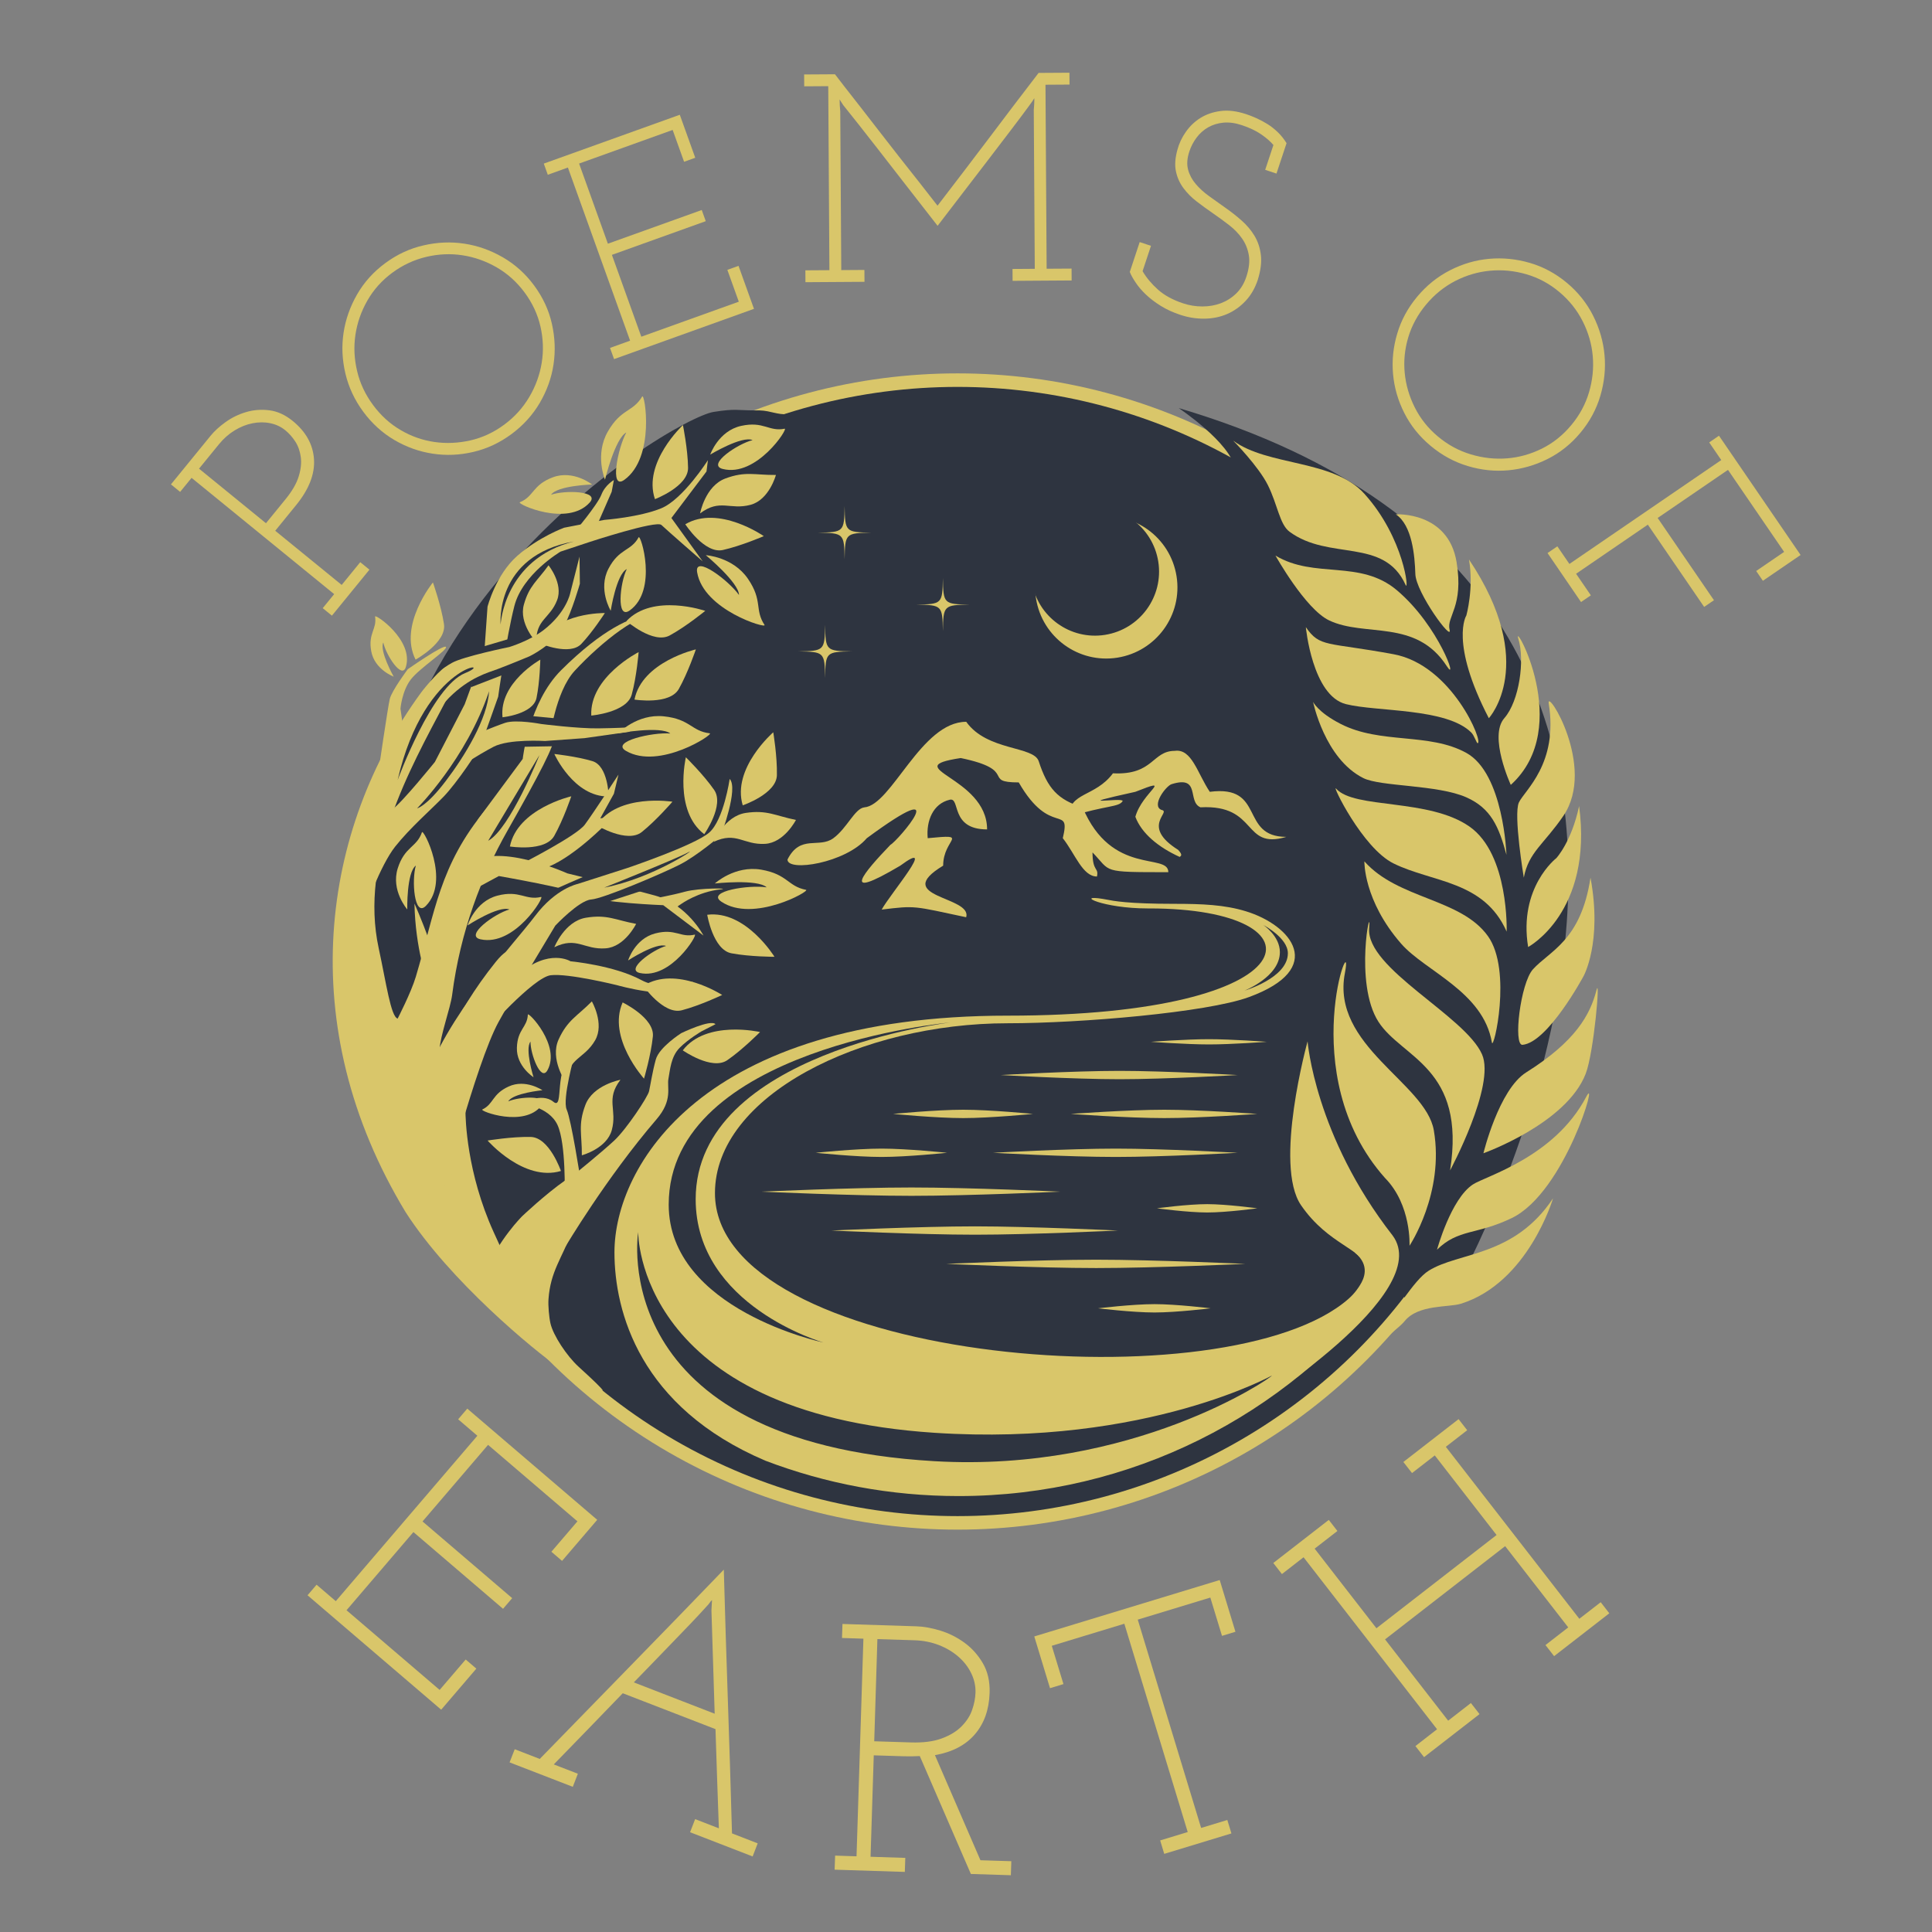 <?xml version="1.0" encoding="utf-8"?>

<!--


	TODO: (note the following)


	THIS HAS BEEN MODIFIED FROM THE ORIGINAL, AND IS MEANT FOR TESTING COLORS ONLY.

	IT IS NOT IN A FINALIZED STATE, NOR IS IT INTENDED TO CONVERTIBLE TO A FINALIZED STATE.


-->

<!-- Generator: Adobe Illustrator 26.1.0, SVG Export Plug-In . SVG Version: 6.00 Build 0)  -->
<!-- TODO: These changes made just for testing -->
<svg version="1.1" id="Layer_1" xmlns="http://www.w3.org/2000/svg" xmlns:xlink="http://www.w3.org/1999/xlink" x="0px" y="0px" viewBox="60 125 500 500" style="enable-background:new 0 0 500 500; background-color:#2E3440;" xml:space="preserve">
<rect x="60" y="125" width="500" height="500" fill="#808080" stroke="none"/>
<!-- <svg version="1.1" id="Layer_1" xmlns="http://www.w3.org/2000/svg" xmlns:xlink="http://www.w3.org/1999/xlink" x="0px" y="0px" viewBox="0 0 612 792" style="enable-background:new 0 0 612 792; background-color:#333333;" xml:space="preserve"> -->
<style type="text/css">
	.st0{fill:none;stroke:#000000;stroke-width:3.898;}
	.st1{fill:#FFFFFF;}
	.st2{fill:none;stroke:#EC008C;stroke-width:0.682;}
	.st3{fill:none;stroke:#EC008C;stroke-width:0.748;}

	.primary { fill: #D9C66A; }
	.secondary { fill: #2E3440; }
</style>

<!-- #region moon and ring lines -->
<g>
	<!-- ring lines -->
	<!-- TODO: These two lines are in a draft state meant only for testing colors -->
	<circle class="primary" cx="307.81" cy="371.25" r="149.62"/>
	<circle class="secondary" cx="307.81" cy="371.25" r="146.12"/>

	<path class="secondary" d="M365.05,230.61c0,0,13.47,8.98,14.59,15.72c1.12,6.74,0.56,5.61,0.56,5.61s110.35,71.84,43.56,205.43
		c-3.93,8.98,12.91,1.12,12.91,1.12S537.36,281.69,365.05,230.61"/>
	<path class="secondary" d="M269.88,234.02c-1.26,0.32,1.94-3.75-3.9-2.19c-3.16,0.85-4.96,0.08-7.34-0.39c-1.41-0.28-2.7-0.23-3.27-0.23
		c-4.68,0-4.9-0.52-10.72,0.4c-10.66,1.68-108.82,59.06-84.69,162.89c8.42,9.54,8.42-6.17,8.42-6.17S383.22,205.58,269.88,234.02"/>

	<!-- moon -->
	<path class="primary" d="M364.49,274.13c-1.59-10.04-11.02-16.9-21.07-15.3c-10.04,1.59-16.89,11.02-15.3,21.07c1.59,10.04,11.02,16.9,21.07,15.3
		C359.23,293.6,366.09,284.17,364.49,274.13"/>
	<path class="secondary" d="M359.76,270.34c-1.43-9.04-9.92-15.21-18.96-13.77c-9.04,1.43-15.21,9.92-13.77,18.96
		c1.43,9.04,9.92,15.21,18.96,13.77C355.02,287.86,361.19,279.37,359.76,270.34"/>
</g>
<!-- #endregion -->

<!-- #region unknown -->
<path class="st2" d="M448.54,296.75"/>
<!-- #endregion -->

<!-- #region grain -->
<g class="primary">
	<path d="M413.1,347.92c0,0-0.26,10.12,9.54,21.33c6.23,7.12,21.22,12.38,23.46,25.54c0.4,2.36,5.31-18.64-1.01-27.5
		C438.08,357.46,421.86,357.78,413.1,347.92"/>
	<path d="M449.92,366.1c0,0,0.65-19.98-9.6-27.17c-10.55-7.4-29.8-4.49-34.52-9.82c-1.32-1.49,6.76,15.38,14.87,19.36
		C430.73,353.42,444.09,352.86,449.92,366.1"/>
	<path d="M449.87,346.23c0,0-0.71-21.04-10.38-26.38c-9.68-5.34-22.17-2.18-32.55-7.51c-5.94-3.05-7.12-5.71-7.12-5.71
		s2.98,14.73,13.01,19.74c4.49,2.24,19.19,1.67,26.66,4.98C445.88,334.19,447.9,338.94,449.87,346.23"/>
	<path d="M383.58,489.7c0,0,47.97-30.02,36.82-44.96c-20.09-25.76-22-50.24-22-50.24s-8.86,32.02-1.68,42.43
		c7.17,10.42,16.24,11.26,16.67,16.22C414.27,463.32,398.82,477.18,383.58,489.7"/>
	<path d="M397.95,287.3c0,0,1.66,17.74,10.38,19.93c8,2.01,26.04,0.95,32.44,7.35c0.79,0.79,1.35,2.75,1.63,2.75
		c1.64,0-6.57-20.21-21.72-23.01C403.39,291.11,401.6,292.63,397.95,287.3"/>
	<path d="M390.09,268.78c0,0,7.72,13.84,13.87,16.77c9.33,4.45,22.48-0.51,30.47,11.85c3.09,4.77-1.96-10.38-12.91-19.64
		C411.98,269.69,400.21,274.89,390.09,268.78"/>
	<path d="M379.14,239.03c0,0,6.53,6.6,8.98,11.51c2.52,5.05,3.04,10.17,5.61,12.07c10.28,7.59,24.42,1.4,30.03,13.75
		c0.97,2.13-0.28-12.07-10.66-23.57C405.06,243.86,388.12,245.69,379.14,239.03"/>
	<path d="M414.43,472.25c6.87-7.44,11.28-15.87,15.34-18.41c7.76-4.85,22.05-3.52,32.16-18.72c0,0-6.43,21.86-23.86,27.29
		c-3.16,0.98-11.01,0.15-14.52,4.46c-1.2,1.47-3.88,3.38-5.28,4.83C416.18,473.87,413,473.8,414.43,472.25"/>
	<path d="M443.91,423.46c0,0,3.98-16.47,11.06-20.92c12.79-8.03,16.56-14.94,18.18-21.23c1.1-4.29-0.64,16.05-2.76,21.54
		C465.42,415.8,443.91,423.46,443.91,423.46"/>
	<path d="M455.48,370.09c0,0,16.84-8.98,13.19-36.48c-1.96,9.26-5.89,13.47-5.89,13.47S452.95,354.65,455.48,370.09"/>
	<path d="M445.31,310.87c0,0,12.98-14.03-5.14-41.08c1.3,7.44-0.68,14.49-0.68,14.49S435.09,291.18,445.31,310.87"/>
	<path d="M421.24,258.11c0,0,13.54-0.84,15.72,12.35c1.91,11.56-2.65,14.08-1.81,17.5c0.85,3.42-8.71-9.6-8.86-14.41
		C426.14,268.74,425.45,260.92,421.24,258.11"/>
	<path d="M450.99,328.13c0,0-5.79-12.57-1.68-17.26c3.93-4.49,5.33-15.15,3.65-20.49C451.17,284.75,467.55,313.12,450.99,328.13"/>
	<path d="M454.36,352.13c0,0-2.73-16.34-1.27-19.46c1.46-3.12,10.25-10.01,7.72-25.58c-0.71-4.37,12.42,16.36,3.79,29.05
		C459.61,343.46,455.59,345.55,454.36,352.13"/>
	<path d="M431.9,448.42c0,0,3.56-13.09,9.26-16.87c3.31-2.19,21.1-7.02,29.34-22.67c3.45-6.56-5.37,24.61-19.23,31.34
		C442.14,444.65,437.45,442.97,431.9,448.42"/>
	<path d="M456.72,375.86c4.33-4.8,12.43-7.36,14.9-23.73c3.11,16.81-1.82,25.54-1.82,25.54s-9.19,17.12-15.77,17.73
		C451.55,395.63,453.49,379.44,456.72,375.86"/>
	<path d="M424.78,447.4c0,0,9.09-13.61,6.29-29.89c-2.11-12.23-26.66-21.89-23.01-40.69c2.66-13.73-13.61,26.1,10.38,53.04
		C425.34,436.88,424.78,447.4,424.78,447.4"/>
	<path d="M435.28,427.9c0,0,11.81-21.96,8.27-30.03c-4.38-9.99-30.11-22.23-29.21-32.67c0.65-7.57-4.04,14.26,2.41,24.25
		C422.87,398.92,439.48,401.24,435.28,427.9"/>
	<path class="st1" d="M155.85,332.31"/>
</g>
<!-- #endregion -->

<!-- #region unknown -->
<path class="st3" d="M155.85,332.31"/>
<!-- #endregion -->

<!-- #region tree (most) -->
<g class="primary">
	<path d="M164.97,438.7c-29.34-48.47-21.68-99.26,3.94-134.37c1.29-1.76,5.69-6.9,6.66-6.7c1.73,0.36,3.23,2.64,2.67,3.62
		c-1.03,1.79-2.05,3.62-3.04,5.49c-9.22,17.44-22.2,40.51-17.2,63.63c1.97,9.11,3.14,17.73,4.91,18.24c0,0,3.48-6.73,4.7-10.82
		c5.03-16.86,6.08-28.82,18.15-43.34c22.48-27.04,22.15-23.69,5.55,5.57c-6.7,11.82-12.17,25.99-14.3,42.48
		c-0.44,3.4-3.11,10.6-3.25,14.19c-0.24,6.19,6.7,9.49,6.7,15.76c0,1.96,0.28,16,7.3,31.43c4.05,8.92,8.38,18.13,14.08,26.54
		c0.7,1.03,5.18,10.17,2.89,8.57C198.26,474.52,176.45,456.56,164.97,438.7"/>
	<path d="M181.88,448.29c-6.35-10.76-9.93-38.58,8.6-70.93c3.58-6.25,2.07-8.71-2.2-3.4c-22.41,27.85-21.1,55.3-21.1,55.3"/>
	<path d="M209.76,478.73c-3.09-2.81-6.6-8.15-7.3-11.23c-0.36-1.59-0.63-4.58-0.51-6.27c0.51-7.2,3.4-10.42,6.12-17.58
		c4-10.49,5.98-8.11,6.94-12.03c3.44-14.07-19.85,8.11-19.85,8.11s-6.08,5.97-9.68,14.68c0,0,2.88,6.52,8.56,11.98
		C206.63,478.49,226.09,493.57,209.76,478.73"/>
	<path d="M206.26,447.76c0,0,10.51-17.79,23.65-33.09c4.28-4.98,2.65-8.21,3.08-10.49c0.43-2.28,0.62-5.69,2.88-7.99
		c2.26-2.29,5.72-4.3,5.72-4.3l3.58-1.83c-1.27-1.36-8.87,2.32-8.87,2.32s-5.7,3.62-6.58,6.82c-0.88,3.19-1.41,6.72-1.74,8.2
		c-0.33,1.48-5.79,9.74-8.98,12.74c-3.2,2.99-10.41,8.83-10.41,8.83l-2.64,10.9L206.26,447.76z"/>
	<path d="M206.13,434.17c0,0,0.39-13.12-1.84-18.01c-2.24-4.89-9.39-5.59-9.39-5.59s5.26-2.95,8.29-0.45
		c3.02,2.51-0.23-9.41,5.52-12.15c0,0-3.25,11.45-2.05,14.2c1.21,2.75,3.54,17.88,3.54,17.88"/>
	<path d="M185.5,392.12c0,0,12.52-14.16,17.01-14.73c4.49-0.56,17.17,2.57,17.17,2.57s14.4,4.14,18.65,0.46
		c4.25-3.68-5.26,2.06-12.33-1.77c-7.08-3.83-18.35-4.87-18.35-4.87s-5.54-3.5-13.58,3.45"/>
	<path d="M195.3,330.25c1.99-1.1,6.97-9.59,6.96-14.01c0,0.05,1.41-12.19,6.49-17.66c6.83-7.36,17.5-15.99,21.94-14.21
		c4.44,1.78-4.03-7.27-25.45,14.06c-8.41,8.38-9.96,22.98-9.96,22.98l-11.74,15.85"/>
	<path d="M154.35,360.54c0,0,4.05-11.57,7.92-16.44c3.87-4.87,9.05-9.34,12.5-12.89c3.45-3.56,9.04-11.93,9.68-13.46
		c0.64-1.53,4.48-12.45,4.48-12.45s2.07-15.19,4.19-23.47c2.12-8.28,11.95-14.07,11.95-14.07l7.47-2.48c0,0,17.32-5.68,18.63-4.42
		c1.31,1.26,10.69,9.43,10.69,9.43l-8.1-11.23l9.08-12.04l0.37-2.93c0,0-6.44,10.13-12.07,12.45c-5.63,2.32-14.74,3.01-14.74,3.01
		l-10.4,2.02c0,0-6.49,2.35-12.1,7.26s-7.73,13.19-7.73,13.19l-0.79,11.27l-5.12,13.98l-7.71,14.92c0,0-8.54,10.59-11.14,12.39
		C158.82,336.38,154.35,360.54,154.35,360.54"/>
	<path d="M195.32,348.38c0,0,13.86-7.06,16.02-9.95c2.15-2.9,8.72-12.96,8.72-12.96l-1.18,4.94l-3.53,6.37l6.52-0.71l7.05-0.57
		l-4.04,2.01l-9.15,1.79c0,0-9.74,9.71-16.35,10.76"/>
	<path d="M170.57,378.93c0,0-3.07-8.36-3.31-20.07c0,0,1.71,3.68,3.86,9.68c3.01,8.4,3.34,1.8,3.34,1.8"/>
	<path d="M208.61,262.8c0,0,6.03-7.18,7.02-9.76c0.99-2.58,3.24-3.8,3.24-3.8l-0.57,3.04l-3.66,8.37"/>
	<path d="M157.9,324.94c0,0,2.46-16.87,2.97-19.04c0.52-2.17,4.66-7.71,4.66-7.71s9.23-6.46,9.87-5.78
		c0.63,0.68-6.78,5.45-9.08,8.43c-2.3,2.98-2.68,7.56-2.68,7.56l0.53,3.74L157.9,324.94z"/>
	<path d="M214.41,338.59c0,0,7.9,4.75,11.68,1.74c3.78-3.02,7.94-7.85,7.94-7.85S219.91,330.24,214.41,338.59"/>
	<path d="M237.35,260.68c0,0,5,7.72,9.73,6.66c4.73-1.06,10.59-3.59,10.59-3.59S245.97,255.58,237.35,260.68"/>
	<path d="M229.5,254.18c0,0,8.62-3.27,8.57-8.1c-0.06-4.83-1.33-11.07-1.33-11.07S226.28,244.72,229.5,254.18"/>
	<path d="M213.02,310.19c0,0,9.19-0.78,10.47-5.43c1.28-4.66,1.79-11,1.79-11S212.55,300.21,213.02,310.19"/>
	<path d="M243.03,361.74c0,0,1.5,9.07,6.26,9.97c4.76,0.9,11.15,0.91,11.15,0.91S252.98,360.49,243.03,361.74"/>
	<path d="M236.7,396.83c0,0,7.54,5.29,11.53,2.54c3.99-2.75,8.47-7.28,8.47-7.28S242.78,388.88,236.7,396.83"/>
	<path d="M252.22,333.42c0,0,8.73-2.97,8.84-7.8c0.11-4.83-0.94-11.11-0.94-11.11S249.34,323.86,252.22,333.42"/>
	<path d="M167.55,295.71c0,0,8.08-4.44,7.35-9.21c-0.73-4.77-2.86-10.77-2.86-10.77S163.05,286.78,167.55,295.71"/>
	<path d="M224.2,306.05c0,0,9.11,1.46,11.48-2.75c2.37-4.21,4.41-10.24,4.41-10.24S226.16,296.25,224.2,306.05"/>
	<path d="M191.96,344.07c0,0,9.11,1.46,11.48-2.75c2.37-4.21,4.41-10.24,4.41-10.24S193.92,334.28,191.96,344.07"/>
	<path d="M226.48,380.14c0,0,5.27,7.54,9.96,6.32c4.69-1.22,10.46-3.96,10.46-3.96S234.92,374.74,226.48,380.14"/>
	<path d="M205.17,428.05c0,0-2.98-8.7-7.83-8.81c-4.85-0.11-11.15,0.93-11.15,0.93S195.56,430.92,205.17,428.05"/>
	<path d="M220.02,314.77c0,0,4.83-5.09,11.73-4.39c6.9,0.7,7.14,3.83,11.93,4.4c1.26,0.15-13.07,9.58-21.68,4.55
		c-4.13-2.41,6.96-4.89,11.48-4.5C230.95,312.8,220.02,314.77,220.02,314.77"/>
	<path d="M216.57,249.14c0,0-2.71-6.46,0.74-12.46c3.45-6,6.42-4.94,8.89-9.06c0.65-1.08,3.47,15.78-4.65,21.58
		c-3.89,2.78-1.65-8.32,0.54-12.27C219.2,238.4,216.57,249.14,216.57,249.14"/>
	<path d="M243.8,242.65c0,0,2.13-6.13,8-7.43c5.87-1.3,7.17,1.56,11.26,0.73c1.08-0.22-7.25,12.67-16.04,10.41
		c-4.22-1.08,3.94-6.54,7.75-7.46C252,237.7,243.8,242.65,243.8,242.65"/>
	<path d="M181.01,364.5c0,0,1.91-6.2,7.73-7.71c5.82-1.51,7.22,1.3,11.28,0.34c1.07-0.25-6.8,12.91-15.67,10.96
		c-4.25-0.94,3.71-6.68,7.49-7.72C189.03,359.27,181.01,364.5,181.01,364.5"/>
	<path d="M218.05,283.06c0,0-3.35-5.57-0.58-10.88c2.77-5.32,5.8-4.47,7.8-8.12c0.53-0.96,5.08,13.67-2.31,18.93
		c-3.54,2.52-2.5-7.21-0.75-10.71C219.51,273.62,218.05,283.06,218.05,283.06"/>
	<path d="M242.66,268.68c0,0,7.02,0.41,10.92,6.13c3.9,5.72,1.64,7.91,4.28,11.93c0.69,1.06-15.77-3.81-17.44-13.62
		c-0.8-4.7,8.23,2.17,10.83,5.86C251.2,275.75,242.66,268.68,242.66,268.68"/>
	<path d="M222.13,285.72c0,0,6.95,6.05,11.2,3.73c4.25-2.32,9.19-6.36,9.19-6.36S229,278.45,222.13,285.72"/>
	<path d="M245,353.64c0,0,5.17-4.74,12.01-3.57c6.84,1.18,6.86,4.32,11.59,5.22c1.24,0.24-13.71,8.65-21.95,3.04
		c-3.95-2.69,7.29-4.39,11.76-3.69C256.04,352.43,245,353.64,245,353.64"/>
	<path d="M242.26,340.89c0,0,5.31-7.51,2.55-11.48c-2.76-3.97-7.31-8.43-7.31-8.43S234.28,334.84,242.26,340.89"/>
	<path d="M165.4,360.36c0,0-4.27-4.9-2.47-10.62c1.8-5.71,4.93-5.4,6.27-9.35c0.35-1.04,7.39,12.58,1.03,19.04
		c-3.05,3.1-3.72-6.67-2.61-10.42C165.2,350.82,165.4,360.36,165.4,360.36"/>
	<path d="M241.18,257.87c0,0,1.31-7.09,6.55-9.04c5.23-1.95,7.61-0.86,13.08-0.91c0,0-1.73,6.42-6.55,7.72
		C248.87,257.09,246.34,253.97,241.18,257.87"/>
	<path d="M244.72,342.86c0,0,2.77-6.66,8.29-7.48c5.52-0.82,7.62,0.73,12.98,1.82c0,0-3.03,5.92-8.01,6.19
		C252.4,343.7,250.58,340.12,244.72,342.86"/>
	<path d="M220.57,404.45c0,0-7.12,1.31-9.08,6.52c-1.96,5.21-0.86,7.58-0.91,13.02c0,0,6.45-1.73,7.75-6.52
		C219.79,412.11,216.65,409.6,220.57,404.45"/>
	<path d="M206.36,405.01c0,0-4.1-5.94-1.79-11s4.77-5.97,8.6-9.85c0,0,3.33,5.76,0.85,10.07
		C211.25,399.04,207.24,398.61,206.36,405.01"/>
	<path d="M217.52,331.13c0,0-0.1-7.93-4.23-9.16s-9.83-1.84-9.83-1.84S208.47,331.27,217.52,331.13"/>
	<path d="M190.05,310.63c0,0,7.93-0.79,8.8-5c0.87-4.2,0.98-9.91,0.98-9.91S189.13,301.66,190.05,310.63"/>
	<path d="M198.79,291.2c0,0-4.58-4.8-3.21-9.73c1.37-4.93,3.47-6.1,6.38-10.17c0,0,3.86,4.75,2.22,9.01
		C202.36,285.09,198.67,285.27,198.79,291.2"/>
	<path d="M199.82,291.55c0,0,7.64,3.25,10.63,0.09c2.99-3.16,6.09-7.99,6.09-7.99S203.67,283.43,199.82,291.55"/>
	<path d="M200.38,407.15c0,0-4.35-2.98-8.73-0.97c-4.38,2-3.81,4.51-6.83,5.96c-0.79,0.38,10.8,4.76,15.3-1
		c2.16-2.76-5.7-2.37-8.58-1.11C192.74,407.9,200.38,407.15,200.38,407.15"/>
	<path d="M221.14,384.43c0,0,8.3,4.01,7.82,8.81c-0.48,4.8-2.29,10.91-2.29,10.91S217.11,393.58,221.14,384.43"/>
	<path d="M213.24,250.39c0,0-4.87-3.86-10.18-1.86c-5.32,2-4.86,4.99-8.53,6.45c-0.96,0.39,12.3,6.49,18.08,0.08
		c2.77-3.07-6.51-3.25-10-2.01C204.19,250.65,213.24,250.39,213.24,250.39"/>
	<path d="M161.89,300.12c0,0-4.94-1.84-5.81-6.56c-0.87-4.72,1.52-5.7,0.99-8.99c-0.14-0.87,10.11,6.08,7.96,13.06
		c-1.03,3.35-5.22-3.29-5.83-6.36C158.13,293.45,161.89,300.12,161.89,300.12"/>
	<path d="M203.46,370.14c0,0,2.65-6.71,8.16-7.63c5.51-0.92,7.64,0.6,13.01,1.59c0,0-2.93,5.97-7.9,6.33
		C211.16,370.84,209.28,367.29,203.46,370.14"/>
	<path d="M222.55,373.56c0,0,1.74-5.62,7.01-6.99c5.27-1.37,6.54,1.18,10.23,0.31c0.97-0.23-6.16,11.7-14.2,9.93
		c-3.85-0.85,3.36-6.05,6.79-7C229.81,368.82,222.55,373.56,222.55,373.56"/>
</g>
<!-- #endregion -->

<!-- #region some back fill -->
<polygon class="secondary" points="195.77,310.15 204.52,310.97 203.11,318.13 192.34,318.32 "/>
<!-- #endregion -->

<!-- #region tree (two branches) -->
<g class="primary">
	<path d="M177.93,324.13c0,0,5.81-3.78,9.81-5.87c4.01-2.08,13.3-1.49,13.3-1.49l10.25-0.74l11.68-1.66l-0.63-1.11
		c0,0-2.15,0.16-7.47,0.24c-5.32,0.08-14.81-1.13-14.81-1.13s-6.47-1.25-9.33-0.3c-2.86,0.95-9.91,3.91-9.91,3.91"/>
	<path d="M229.78,357.41c0,0,3.66-0.6,7.49-1.64s12.32-0.93,9.14-0.59c-5.74,0.63-10.05,3.72-10.05,3.72l-2.5,1.69"/>
	<path d="M177.08,358.22l12.02-6.5c0,0,19.05,3.3,22.59,5.11c3.54,1.81,19.95,2.43,19.95,2.43l10.42,7.86c0,0-4.15-8.06-12.57-10.36
		c-8.41-2.3-22.65-5.73-22.65-5.73s-19.02-8.61-25.71-2.05"/>
</g>
<!-- #endregion -->

<!-- #region some back fill -->
<polygon class="secondary" points="181.88,302.85 191.51,299.12 194.48,289.54 184.55,292.47 "/>
<!-- #endregion -->

<!-- #region tree (miscellaneous details) -->
<g class="primary">
	<path d="M167.53,308.56c0,0-2.9,1.24,1.97-4.49c4.87-5.73,4.49-5.82,7.44-7.51c2.95-1.68,14.9-4.12,14.9-4.12s5.22-1.57,8.87-4.4
		c5.88-4.56,6.85-9.49,6.85-9.49l2.42-9.5l0.09,7.01c0,0-2.07,7.29-4.04,10.82c-2.86,5.13-9.07,8-9.07,8s-4.54,1.91-8.2,3.29
		c-2.41,0.91-7.18,2.06-12.51,7.37c-4.76,4.74-14.87,21.57-14.87,21.57L167.53,308.56z"/>
	<path d="M198.08,403.79c0,0-4.45-2.82-4.31-7.62s2.68-5.26,2.84-8.59c0.04-0.88,8.62,8.04,5.06,14.42
		c-1.71,3.06-4.42-4.3-4.38-7.43C195.79,396.49,198.08,403.79,198.08,403.79"/>
	<path class="secondary" d="M167.95,334.19c0,0,2.35-0.41,7.38-7.02c5.03-6.61,10.82-16.13,11.25-23.29
		C180.72,321.38,167.95,334.19,167.95,334.19"/>
	<path class="secondary" d="M189.56,286.62c0,0,0.85-16.92,18.96-21.49C187.92,268.83,189.56,286.62,189.56,286.62"/>
	<path class="secondary" d="M186.34,342.59l13.27-22.18C199.62,320.41,191.97,339.55,186.34,342.59"/>
	<path class="secondary" d="M162.91,326.87c0,0,8.86-24.23,17.47-27.68C188.99,295.73,169.97,296.11,162.91,326.87"/>
</g>
<!-- #endregion -->

<!-- #region unknown -->
<path class="st3" d="M193.03,377.64"/>
<!-- #endregion -->

<!-- #region stars, mountains, river, furrows, tree branch (one) -->
<g class="primary">
	<path class="secondary" d="M201.78,356.11c0.8-0.73,16.02-7.07,16.02-7.07l8.62,6.39l-14.26,4.63L201.78,356.11z"/>
	<path d="M248.84,326.59c0,0-1.54,10.63-5.32,13.9c-3.78,3.27-21.08,9.12-21.08,9.12l-12.96,4.16c0,0-5.64,1.14-11.01,8.29
		s-23.04,25.67-29.24,44.45c-3.43,10.38,4.62,29.99,4.62,29.99s9.25-36.15,15.15-46.97c3.49-6.4,14.71-24.98,14.71-24.98
		s6.16-6.54,9.29-6.76c3.13-0.22,18.24-6.66,22.85-8.99c4.6-2.33,10.75-7.64,10.75-7.64S251.19,329.05,248.84,326.59"/>
	<path class="secondary" d="M216.37,354.72c0,0,18.78-7.5,21.71-9.12C241.01,343.98,229.22,352.22,216.37,354.72"/>
	<path d="M373.09,329.92c-3.21-4.8-4.65-11.22-9.05-10.6c-5.92,0-5.48,6.35-16.01,5.81c-4.65,6.24-11.4,4.8-11.4,11.25
		c9.81-3.03,12.98-2.45,13.92-4.08c0-1.05-14.86,1.62,3.28-2.38c10.21-4.04,1.8,0,0,6.46c1.62,4.35,6.06,7.94,11.47,10.39
		c0.25-0.25,0.94-0.4-0.4-1.83c-9.86-6.18-1.59-9.82-4.29-10.33c-2.74-1.05,1.12-6.21,2.6-6.67c7.61-2.38,3.97,4.52,7.47,5.99
		c15.01-0.79,10.75,11.07,22.22,7.65C380.7,341.57,387.59,328.04,373.09,329.92"/>
	<path d="M275.67,341.93c-3.73,2.73-8.55-1.08-11.87,5.52c0,3.28,15.04,0.9,20.52-5.52c23.45-17.28,7.9,0.83,6.13,1.7
		c-6.82,7.11-13.53,14.93,2.53,5.41c9.95-7.34-2.53,7.21-4.8,11.36c8.87-1.08,8.12-0.94,21.86,1.98c1.64-5.47-19.59-5.09-5.95-13.35
		c0-7.11,7.25-8.19-4-7.11c-0.41-4.46,1.34-8.92,5.7-9.95c2.85-0.67,0,7.68,9.67,7.68c0-13.74-23.59-15.91-6.82-18.47
		c15.08,3.14,5.34,6.31,15.01,6.31c8.26,14.36,13.56,5.35,11.4,14.43c3.21,4.08,5.12,9.92,8.84,9.92c0.53-2.42-1.15-1.12-1.15-6.24
		c4.94,5.12,2.02,5.12,19.62,5.12c0-5.12-14.68,1.12-22.18-16.77c-6.38-1.98-9.05-4.83-11.36-11.94c-1.3-4-13.35-2.6-18.76-10.21
		c-11.69,0-19.3,21.61-26.4,22.15C281.19,334.28,279.22,339.33,275.67,341.93"/>
	<path d="M358.79,462.51c-5.72,0-14.61,1.08-14.61,1.08s8.89,1.08,14.61,1.08c5.68,0,14.52-1.08,14.52-1.08
		S364.48,462.51,358.79,462.51"/>
	<path d="M343.7,451.01c-15.2,0-38.81,1.08-38.81,1.08s23.62,1.08,38.81,1.08c15.1,0,38.57-1.08,38.57-1.08
		S358.81,451.01,343.7,451.01"/>
	<path d="M312.38,442.38c-14.56,0-37.19,1.08-37.19,1.08s22.62,1.08,37.19,1.08c14.47,0,36.95-1.08,36.95-1.08
		S326.85,442.39,312.38,442.38"/>
	<path d="M372.44,436.63c-5.1,0-13.02,1.08-13.02,1.08s7.92,1.08,13.02,1.08c5.07,0,12.94-1.08,12.94-1.08
		S377.5,436.64,372.44,436.63"/>
	<path d="M295.88,432.32c-15.2,0-38.81,1.08-38.81,1.08s23.62,1.08,38.81,1.08c15.1,0,38.57-1.08,38.57-1.08
		S310.98,432.32,295.88,432.32"/>
	<path d="M348.76,422.26c-12.43,0-31.74,1.08-31.74,1.08s19.31,1.08,31.74,1.08c12.35,0,31.54-1.08,31.54-1.08
		S361.11,422.26,348.76,422.26"/>
	<path d="M288.16,422.26c-6.68,0-17.05,1.08-17.05,1.08s10.38,1.08,17.05,1.08c6.63,0,16.94-1.08,16.94-1.08
		S294.79,422.26,288.16,422.26"/>
	<path d="M361.33,412.2c-9.48,0-24.2,1.08-24.2,1.08s14.73,1.08,24.2,1.08c9.42,0,24.05-1.08,24.05-1.08S370.74,412.2,361.33,412.2"
		/>
	<path d="M309.29,412.2c-7.11,0-18.15,1.08-18.15,1.08s11.04,1.08,18.15,1.08c7.06,0,18.03-1.08,18.03-1.08
		S316.35,412.2,309.29,412.2"/>
	<path d="M349.75,402.14c-12.04,0-30.75,1.08-30.75,1.08s18.71,1.08,30.75,1.08c11.96,0,30.55-1.08,30.55-1.08
		S361.71,402.14,349.75,402.14"/>
	<path d="M372.9,393.94c-5.89,0-15.04,0.68-15.04,0.68s9.15,0.68,15.04,0.68c5.85,0,14.94-0.68,14.94-0.68
		S378.75,393.94,372.9,393.94"/>
	<path d="M219.02,449.09c0,15.39,6.58,40.09,39.04,53.93c15.53,5.92,32.39,9.16,50,9.16c44.82,0,84.74-21,110.45-53.69
		c0,0-0.51-5.52-1.92-7.27c-2.53-3.12-6.91-2.87-5.84-1.96c3.82,3.25,2.29,6.62,1.23,8.31c-1.18,1.89-2.34,3.15-4.45,4.77
		c-34.04,26.2-162.5,14.37-162.5-28.56c0-25.24,37.85-43.96,75.75-43.96c18.91,0,51.49-2.79,62.38-6.75
		c20.3-7.4,11.09-18.62-0.72-22.23c-5.54-1.7-11.37-1.93-18.51-1.93c-12.01,0-15.73-0.74-17.72-1.13c-0.31-0.06-0.58-0.11-0.83-0.15
		c-7.31-1.19,0,2.47,11.62,2.47h0.46c46.61,0,42.79,27.75-36.67,27.75C241.33,387.84,219.02,427.1,219.02,449.09"/>
	<path class="secondary" d="M301.9,495.81c-77.32-5.07-76.74-51.95-76.74-51.95s-8.9,54.28,76.62,59.29c51.38,3.01,87.11-21.5,87.38-22.15
		C390.32,480.32,357.1,499.43,301.9,495.81"/>
	<path class="secondary" d="M240.04,435.36c0-37.96,65.95-45.75,65.95-45.75s-72.93,6.61-72.93,47.15c0,27.24,40.01,35.67,40.01,35.67
		S240.04,462.99,240.04,435.36"/>
	<path class="secondary" d="M386.94,364.39c0,0,6.36,3.3,6.36,7.32c0,6.38-11.23,9.66-11.23,9.66s9.16-3.57,9.16-9.95
		C391.24,367.21,386.94,364.39,386.94,364.39"/>
	<path d="M278.59,255.97c0.11,6.67,0.21,6.77,6.93,6.88c-6.72,0.11-6.82,0.21-6.93,6.88c-0.12-6.67-0.21-6.77-6.93-6.88
		C278.38,262.74,278.47,262.65,278.59,255.97"/>
	<path d="M273.54,286.7c0.11,6.67,0.21,6.77,6.93,6.88c-6.72,0.11-6.82,0.21-6.93,6.88c-0.12-6.67-0.21-6.77-6.93-6.88
		C273.33,293.46,273.42,293.37,273.54,286.7"/>
	<path d="M304.02,274.59c0.11,6.67,0.21,6.77,6.93,6.88c-6.72,0.11-6.82,0.21-6.93,6.88c-0.12-6.67-0.21-6.77-6.93-6.88
		C303.81,281.36,303.9,281.27,304.02,274.59"/>
</g>
<!-- #endregion -->

<!-- #region title -->
<g id="Layer_2" class="primary">
	<g>
		<path d="M143.52,282.39l2.96-3.63l-36.9-30.09l-2.96,3.63l-2.38-1.94l10.24-12.56c1-1.23,2.3-2.42,3.89-3.56
			c1.59-1.14,3.35-2.01,5.28-2.58c1.92-0.58,3.94-0.74,6.04-0.48c2.1,0.26,4.12,1.18,6.07,2.77c3.41,2.78,5.25,6.08,5.5,9.9
			c0.25,3.82-1.29,7.78-4.63,11.88l-5.4,6.63l17.2,14.02l4.8-5.89l2.38,1.94l-9.71,11.9L143.52,282.39z M128.83,260.41l5.08-6.23
			c1.69-2.08,2.83-4.03,3.39-5.87c0.57-1.83,0.75-3.52,0.54-5.05c-0.21-1.53-0.69-2.87-1.44-4.02c-0.75-1.15-1.61-2.11-2.57-2.89
			c-1.12-0.91-2.41-1.52-3.89-1.82c-1.47-0.31-3-0.3-4.58,0.01c-1.58,0.31-3.13,0.93-4.64,1.85c-1.52,0.93-2.88,2.13-4.08,3.61
			l-5.13,6.29L128.83,260.41z"/>
	</g>
	<g>
		<path d="M154.02,231.57c-2.25-3.05-3.79-6.35-4.63-9.9c-0.84-3.55-1-7.06-0.48-10.53c0.52-3.47,1.69-6.78,3.5-9.94
			c1.81-3.15,4.24-5.85,7.29-8.1s6.35-3.79,9.92-4.6c3.56-0.82,7.08-0.97,10.55-0.44c3.47,0.52,6.79,1.7,9.96,3.53
			s5.88,4.27,8.12,7.32c2.25,3.05,3.78,6.34,4.58,9.89c0.8,3.54,0.94,7.05,0.42,10.52c-0.52,3.47-1.71,6.78-3.55,9.93
			c-1.85,3.15-4.29,5.84-7.34,8.1c-3.05,2.25-6.34,3.79-9.87,4.61c-3.53,0.83-7.03,0.98-10.5,0.45c-3.47-0.52-6.78-1.7-9.9-3.52
			C158.97,237.06,156.28,234.62,154.02,231.57z M156.54,229.81c2.01,2.72,4.39,4.89,7.16,6.5c2.76,1.62,5.68,2.64,8.76,3.08
			c3.07,0.44,6.17,0.29,9.3-0.42c3.12-0.71,6.03-2.07,8.72-4.06c2.7-1.99,4.86-4.39,6.51-7.19s2.71-5.76,3.21-8.86
			c0.5-3.1,0.38-6.22-0.33-9.35c-0.71-3.13-2.07-6.06-4.08-8.78c-2.01-2.72-4.41-4.89-7.21-6.51c-2.8-1.62-5.75-2.67-8.86-3.15
			c-3.11-0.48-6.24-0.34-9.4,0.41c-3.16,0.75-6.09,2.11-8.79,4.1c-2.7,1.99-4.85,4.39-6.45,7.2c-1.61,2.81-2.64,5.77-3.1,8.88
			c-0.46,3.11-0.31,6.23,0.44,9.37C153.15,224.16,154.53,227.09,156.54,229.81z"/>
	</g>
	<g>
		<path d="M217.87,215.04l5.2-1.87l-16.1-44.81l-5.2,1.87l-1.04-2.89l35.2-12.64l4,11.13l-2.89,1.04l-2.96-8.24l-24.21,8.7
			l7.45,20.74l24.29-8.72l1.04,2.89l-24.29,8.72l7.61,21.18l25.23-9.06l-2.96-8.24l2.89-1.04l4,11.13l-36.21,13.01L217.87,215.04z"
			/>
	</g>
	<g>
		<path d="M328.79,143.87l7.98-0.05l0.02,3.07l-6.22,0.04l0.3,47.62l6.45-0.04l0.02,3.07l-15.28,0.1l-0.02-3.07l5.76-0.04
			l-0.26-41.09c0-0.05,0.01-0.23,0.04-0.54c0.02-0.31,0.05-0.63,0.07-0.96c0.02-0.33,0.03-0.65,0.03-0.96s0-0.51,0-0.61
			c-0.15,0.26-0.34,0.55-0.57,0.89c-0.23,0.33-0.5,0.71-0.81,1.12c-1.12,1.54-2.65,3.58-4.57,6.1c-1.92,2.52-3.98,5.22-6.18,8.1
			c-2.2,2.88-4.44,5.8-6.72,8.76c-2.28,2.96-4.34,5.65-6.18,8.06c-3.58-4.59-6.61-8.48-9.1-11.69c-2.49-3.21-4.65-6-6.5-8.37
			s-3.45-4.42-4.82-6.15c-1.38-1.73-2.71-3.41-4.01-5.04l-0.93-1.45c0,0.56,0.02,1.09,0.05,1.57c0.03,0.49,0.07,0.99,0.12,1.5
			l0.26,41.09l5.99-0.04l0.02,3.07l-15.28,0.1l-0.02-3.07l6.22-0.04l-0.3-47.62l-6.22,0.04l-0.02-3.07l7.98-0.05
			c0.57,0.76,1.42,1.87,2.56,3.32c1.14,1.45,2.44,3.12,3.92,5.01c1.47,1.89,3.06,3.94,4.77,6.15c1.71,2.22,3.45,4.46,5.24,6.73
			c1.78,2.27,3.54,4.5,5.28,6.69c1.73,2.19,3.32,4.23,4.77,6.11c4.39-5.71,8.75-11.43,13.09-17.17
			C320.04,155.3,324.41,149.58,328.79,143.87z"/>
	</g>
	<g>
		<path d="M352.39,195.38l2.56-7.73l2.92,0.97l-2.17,6.56c0.97,1.67,2.29,3.25,3.96,4.75c1.67,1.5,3.85,2.69,6.54,3.58
			c1.61,0.54,3.28,0.8,4.98,0.8s3.31-0.28,4.79-0.84s2.81-1.4,3.97-2.53c1.16-1.13,2.03-2.56,2.61-4.31
			c0.71-2.14,0.92-4.01,0.64-5.61c-0.28-1.6-0.86-3.04-1.75-4.3c-0.88-1.26-1.99-2.41-3.33-3.45c-1.34-1.04-2.73-2.05-4.16-3.04
			c-1.44-0.99-2.83-2-4.2-3.05c-1.36-1.04-2.52-2.21-3.48-3.5s-1.6-2.73-1.94-4.33c-0.34-1.6-0.21-3.45,0.38-5.58
			c0.43-1.64,1.16-3.19,2.19-4.65c1.03-1.47,2.29-2.67,3.78-3.6c1.49-0.93,3.23-1.53,5.21-1.79c1.98-0.26,4.18,0.01,6.61,0.81
			c0.83,0.27,1.71,0.62,2.65,1.04c0.94,0.42,1.88,0.92,2.82,1.5c0.94,0.58,1.84,1.29,2.7,2.11c0.86,0.83,1.62,1.78,2.29,2.86
			l-2.61,7.87l-2.92-0.97l2.13-6.42c-0.74-0.89-1.78-1.8-3.13-2.74c-1.35-0.93-3.03-1.73-5.04-2.4c-1.71-0.57-3.3-0.78-4.76-0.65
			c-1.46,0.14-2.77,0.54-3.94,1.2c-1.17,0.66-2.17,1.55-3,2.65c-0.83,1.1-1.46,2.31-1.89,3.62c-0.58,1.75-0.69,3.3-0.33,4.67
			c0.36,1.36,1.02,2.6,1.98,3.73c0.96,1.13,2.12,2.19,3.5,3.18c1.38,1,2.79,2.01,4.25,3.03c1.45,1.02,2.84,2.11,4.16,3.28
			c1.32,1.17,2.42,2.47,3.3,3.92c0.87,1.45,1.43,3.1,1.65,4.96c0.23,1.85-0.04,4.01-0.8,6.45c-0.71,2.14-1.75,3.95-3.14,5.43
			c-1.38,1.48-2.97,2.62-4.77,3.4c-1.8,0.78-3.75,1.18-5.86,1.21c-2.11,0.03-4.21-0.3-6.3-1c-1.89-0.63-3.58-1.4-5.05-2.32
			s-2.76-1.9-3.84-2.93c-1.09-1.04-1.97-2.07-2.65-3.11C353.22,197.11,352.71,196.19,352.39,195.38z"/>
	</g>
	<g>
		<path d="M426.78,201.77c2.43-2.91,5.27-5.19,8.52-6.84c3.25-1.66,6.62-2.64,10.12-2.95c3.5-0.31,6.99,0.04,10.48,1.05
			c3.49,1.01,6.69,2.74,9.6,5.16c2.91,2.43,5.18,5.28,6.82,8.55c1.64,3.27,2.61,6.65,2.93,10.15s-0.04,7-1.07,10.51
			c-1.03,3.51-2.76,6.72-5.19,9.62c-2.43,2.91-5.27,5.17-8.52,6.79c-3.25,1.62-6.63,2.58-10.13,2.9s-6.99-0.05-10.49-1.1
			c-3.49-1.05-6.69-2.79-9.6-5.22s-5.18-5.26-6.81-8.49c-1.64-3.23-2.61-6.6-2.92-10.1c-0.31-3.5,0.04-6.98,1.08-10.46
			C422.62,207.87,424.35,204.68,426.78,201.77z M429.09,203.8c-2.17,2.59-3.71,5.43-4.63,8.49c-0.92,3.07-1.22,6.15-0.92,9.24
			c0.3,3.09,1.17,6.07,2.61,8.93c1.43,2.86,3.43,5.37,6,7.52s5.41,3.69,8.53,4.62c3.11,0.93,6.24,1.27,9.37,1.02
			c3.13-0.25,6.13-1.1,9.01-2.53c2.88-1.43,5.4-3.45,7.56-6.04c2.17-2.59,3.71-5.44,4.62-8.55c0.91-3.1,1.24-6.22,0.96-9.35
			c-0.27-3.13-1.15-6.14-2.62-9.04c-1.47-2.9-3.49-5.42-6.06-7.57c-2.57-2.15-5.41-3.67-8.52-4.57c-3.11-0.9-6.23-1.2-9.36-0.91
			c-3.13,0.29-6.13,1.17-9,2.64C433.77,199.18,431.25,201.21,429.09,203.8z"/>
	</g>
	<g>
		<path d="M463.04,266.39l3.12,4.56l39.3-26.89l-3.12-4.56l2.53-1.74l21.12,30.87l-9.76,6.68l-1.73-2.54l7.23-4.94l-14.53-21.23
			L489,259.05l14.57,21.29l-2.54,1.73l-14.57-21.29l-18.57,12.71l3.82,5.58l-2.54,1.74l-8.67-12.68L463.04,266.39z"/>
	</g>
	<g>
		<path d="M141.93,535.12l4.97,4.26l36.64-42.81l-4.97-4.26l2.36-2.76l33.63,28.78l-9.1,10.63l-2.76-2.37l6.74-7.87l-23.13-19.79
			l-16.96,19.82l23.2,19.85l-2.36,2.76l-23.2-19.86l-17.31,20.23l24.1,20.62l6.74-7.87l2.76,2.36l-9.1,10.63l-34.59-29.61
			L141.93,535.12z"/>
	</g>
	<g>
		<path d="M193.21,577.7l6.48,2.51c7.99-8.21,15.94-16.37,23.86-24.48c7.92-8.11,15.84-16.28,23.77-24.51
			c0.32,11.43,0.67,22.81,1.06,34.13c0.39,11.33,0.74,22.7,1.06,34.13l6.65,2.58l-1.31,3.39l-16.19-6.27l1.31-3.39l6.14,2.38
			c-0.17-4.29-0.32-8.55-0.45-12.79c-0.13-4.24-0.26-8.53-0.42-12.88l-24-9.29c-3.03,3.12-6.01,6.2-8.94,9.25
			c-2.94,3.05-5.91,6.11-8.91,9.17l6.23,2.41l-1.31,3.39l-16.36-6.33L193.21,577.7z M244.12,541.76l0.15-2.67
			c-0.18,0.13-0.48,0.49-0.92,1.11c-0.25,0.29-0.53,0.61-0.85,0.94c-1.13,1.25-2.44,2.65-3.91,4.19c-1.47,1.54-3.02,3.15-4.65,4.83
			c-1.62,1.68-3.28,3.39-4.96,5.14s-3.33,3.45-4.95,5.1l20.93,8.11L244.12,541.76z"/>
	</g>
	<g>
		<path d="M276.13,605.23l5.54,0.18l1.78-56.32l-5.54-0.18l0.12-3.63l19.17,0.61c1.88,0.06,3.93,0.43,6.15,1.11
			c2.22,0.68,4.29,1.71,6.22,3.11c1.92,1.39,3.52,3.17,4.79,5.33c1.26,2.16,1.85,4.73,1.75,7.69c-0.14,4.36-1.42,7.94-3.84,10.74
			c-2.42,2.8-5.86,4.59-10.31,5.36l11.78,27.2l7.99,0.25l-0.12,3.63l-10.35-0.33l-13.22-30.51c-0.67,0.04-1.38,0.06-2.11,0.07
			c-0.73,0.01-1.44,0-2.11-0.02l-7.69-0.24l-0.83,26.25l8.99,0.29l-0.12,3.63l-18.17-0.58L276.13,605.23z M286.25,575.64l9.51,0.3
			c3.17,0.1,5.82-0.24,7.95-1.03c2.13-0.78,3.84-1.82,5.13-3.12c1.29-1.3,2.21-2.71,2.74-4.25c0.54-1.53,0.83-3.03,0.88-4.49
			c0.05-1.7-0.31-3.35-1.08-4.96c-0.77-1.61-1.87-3.04-3.3-4.3c-1.43-1.26-3.12-2.27-5.08-3.04c-1.96-0.76-4.07-1.18-6.32-1.25
			l-9.61-0.3L286.25,575.64z"/>
	</g>
	<g>
		<path d="M360.25,601.3l7.13-2.17l-16.4-53.91l-18.78,5.71l3.02,9.91l-3.48,1.06l-4.07-13.39l47.99-14.6l4.07,13.39l-3.48,1.06
			l-3.02-9.91l-18.78,5.71l16.4,53.91l6.78-2.06l1.06,3.48l-17.39,5.29L360.25,601.3z"/>
	</g>
	<g>
		<path d="M423.19,503.36l14.29-11.09l2.23,2.87l-5.53,4.29l34.55,44.51l5.53-4.29l2.23,2.87l-14.29,11.09l-2.23-2.87l5.89-4.57
			l-16.33-21.03l-31.08,24.13l16.33,21.04l5.89-4.57l2.23,2.87l-14.36,11.14l-2.23-2.87l5.6-4.35l-34.55-44.51l-5.6,4.35l-2.23-2.87
			l14.36-11.15l2.23,2.87l-5.89,4.57l15.99,20.6l31.09-24.13l-15.99-20.6l-5.89,4.57L423.19,503.36z"/>
	</g>
</g>
<!-- #endregion -->
</svg>
